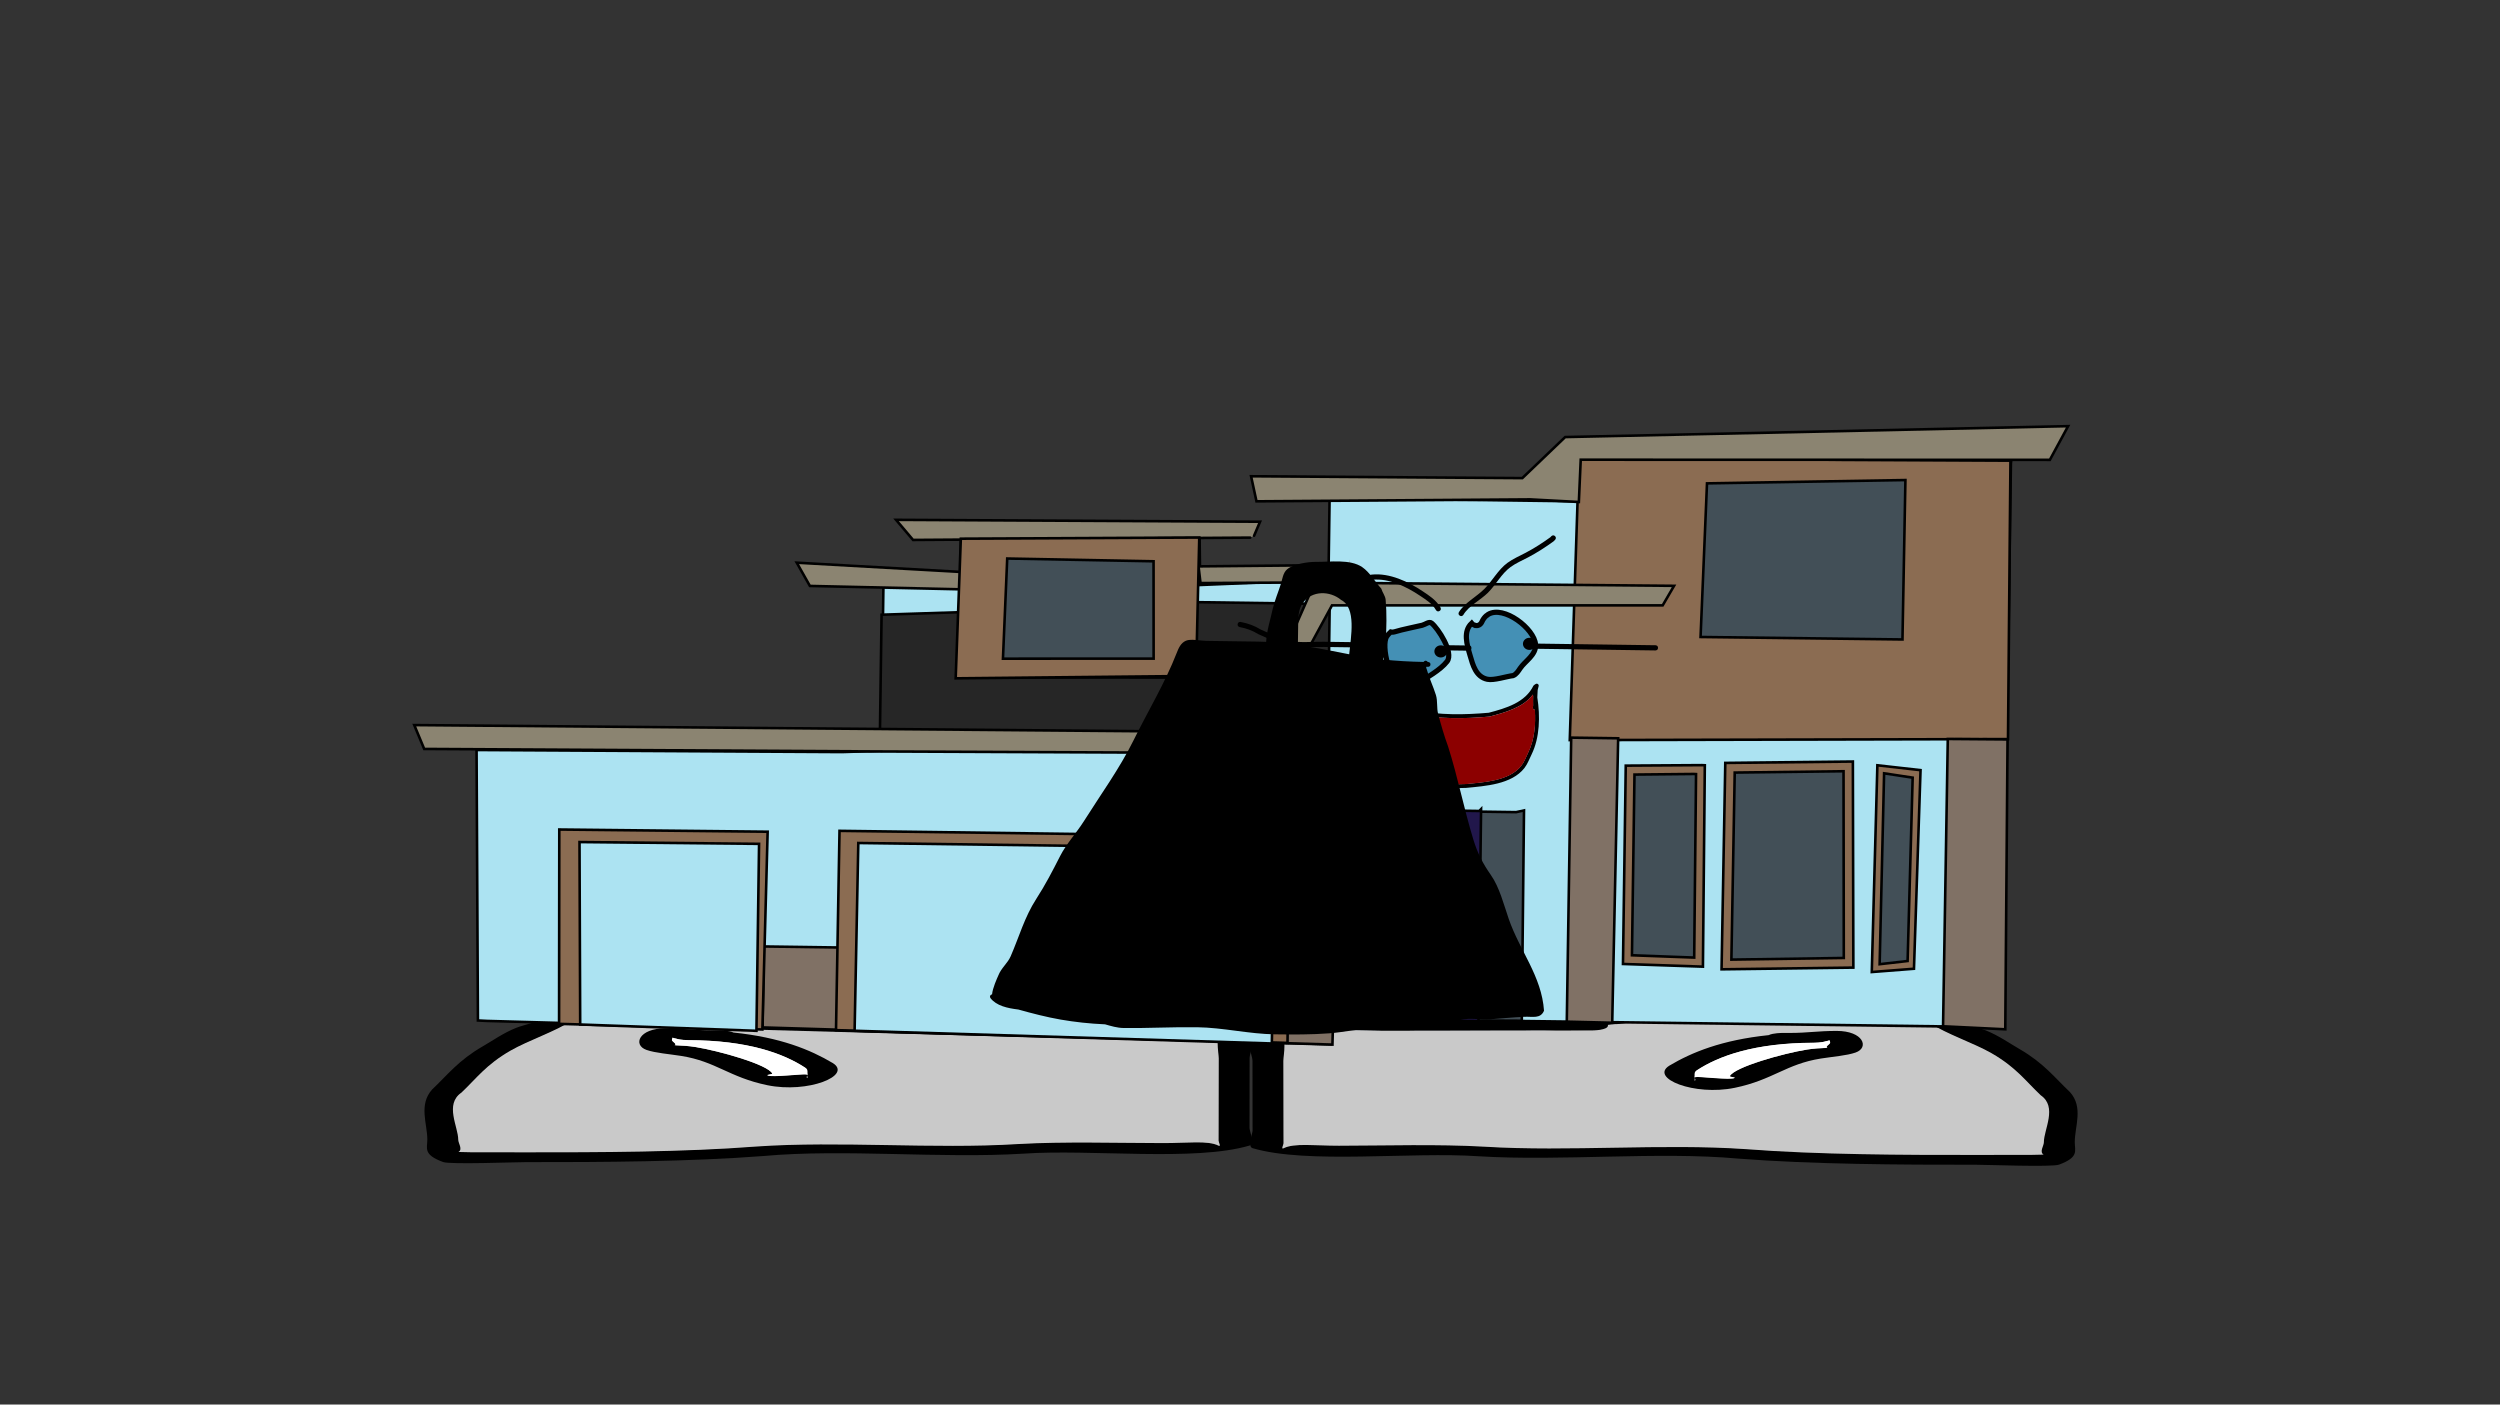 <svg version="1.1" xmlns="http://www.w3.org/2000/svg" xmlns:xlink="http://www.w3.org/1999/xlink" width="959.459" height="539.039" viewBox="0,0,959.459,539.039"><rect x="0" y="0" width="959.459" height="539.039" fill="#333333" stroke="none"/><g transform="translate(159.73,89.52)"><g data-paper-data="{&quot;isPaintingLayer&quot;:true}" stroke-linejoin="miter" stroke-miterlimit="10" stroke-dasharray="" stroke-dashoffset="0" style="mix-blend-mode: normal"><path d="M-159.73,449.52v-539.039h959.459v539.039z" fill="none" fill-rule="nonzero" stroke="#f00000" stroke-width="0" stroke-linecap="butt"/><path d="M192.032,324.822l35.966,-45.417l109.759,-9.006l-19.757,44.524z" data-paper-data="{&quot;index&quot;:null}" fill="#cedce9" fill-rule="nonzero" stroke="#000000" stroke-width="1" stroke-linecap="round"/><path d="M174.555,301.953c-3.803,-0.604 -12.854,-1.549 -8.886,-2.51c-2.169,0.307 -5.063,0.681 -6.603,0.781c-7.294,0.473 -16.746,-0.02 -24.272,-0.029c-20.648,-0.025 -40.694,-0.304 -60.682,0.884c-9.033,0.537 -11.514,-1.157 -14.291,1.205c-5.726,3.963 -16.495,7.492 -23.414,11.48c-9.378,5.405 -13.019,10.629 -18.771,16.053c-6.507,4.465 -1.221,13.058 -1.227,18.036c-0.002,1.333 1.819,3.707 0.076,4.685c1.732,0.052 3.404,0.099 4.469,0.1c7.079,0.008 14.159,0.017 21.238,0.025c28.161,0.034 60.881,-0.121 88.217,-2.242c32.456,-2.258 67.626,1.078 100.343,-0.945c17.917,-1.013 37.445,-0.375 55.686,-0.346c9.254,0.015 17.179,-1.083 21.237,0.981c1.067,0.543 0.002,-1.275 0.002,-1.912c0.002,-1.593 0.004,-3.187 0.006,-4.78c0.011,-8.923 0.021,-17.845 0.032,-26.768c0.003,-2.109 -1.743,-9.658 1.888,-10.47c-0.681,-0.014 -1.452,-0.035 -1.875,-0.046c-3.754,-0.091 -5.852,-0.028 -8.781,-0.69c-5.085,-1.15 -22.247,-0.303 -29.143,-0.311c-26.801,-0.032 -53.601,-0.064 -80.402,-0.096c0,0 -6.068,-0.007 -6.066,-1.919c0,-0.079 0.01,-0.154 0.03,-0.226c-2.901,-0.197 -5.831,-0.469 -8.811,-0.943zM269.808,301.313c16.178,0.019 36.857,-0.864 47.9,3.026c6.329,2.229 2.147,9.346 2.143,12.33c-0.011,8.923 -0.021,17.845 -0.032,26.768c-0.001,1.019 2.083,6.076 -0.008,6.692c-21.118,6.225 -60.903,1.304 -86.683,3.102c-31.992,1.978 -68.828,-1.908 -99.78,0.906c-28.174,2.185 -62.113,2.387 -91.16,2.352c-4.166,-0.005 -29.154,0.959 -31.858,-0.038c-7.753,-2.86 -6.062,-5.237 -6.058,-8.611c0.007,-6.104 -3.418,-13.383 1.851,-19.244c5.895,-5.559 10.031,-11.137 19.43,-16.553c3.791,-2.185 7.887,-5.109 12.785,-7.08c3.205,-1.29 9.332,-2.334 10.099,-4.015c5.197,-4.422 14.576,-2.96 25.678,-3.691c19.762,-1.301 40.211,-0.908 60.682,-0.884c7.55,0.009 22.302,-1.068 27.628,-0.721c9.27,0.604 14.642,3.102 23.627,3.852c6.593,0.551 13.542,0.238 21.237,1.459c0.584,0.093 1.168,0.185 1.752,0.278c20.255,0.024 40.51,0.048 60.766,0.073z" data-paper-data="{&quot;index&quot;:null}" fill="#000000" fill-rule="nonzero" stroke="none" stroke-width="1" stroke-linecap="butt"/><path d="M183.45,302.804c-0.02,0.072 -0.029,0.147 -0.029,0.226c-0.002,1.912 6.096,1.923 6.096,1.923c26.801,0.032 53.744,0.102 80.545,0.134c6.897,0.008 24.074,-0.83 29.159,0.32c2.929,0.662 5.032,0.603 8.786,0.693c0.424,0.01 1.195,0.033 1.876,0.046c-3.631,0.812 -1.867,8.379 -1.87,10.489c-0.011,8.923 -0.034,17.898 -0.045,26.821c-0.002,1.593 -0.014,3.194 -0.016,4.788c-0.001,0.637 1.06,2.457 -0.007,1.915c-4.058,-2.065 -11.991,-0.963 -21.244,-0.977c-18.241,-0.029 -37.824,-0.645 -55.741,0.367c-32.717,2.023 -68.208,-1.295 -100.665,0.963c-27.336,2.12 -60.188,2.242 -88.35,2.208c-7.079,-0.008 -14.171,-0.023 -21.251,-0.031c-1.065,-0.001 -2.74,-0.05 -4.471,-0.101c1.743,-0.979 -0.089,-3.36 -0.088,-4.692c0.006,-4.978 -5.308,-13.604 1.199,-18.069c5.752,-5.424 9.405,-10.685 18.783,-16.09c6.92,-3.988 17.734,-7.546 23.46,-11.509c2.777,-2.363 5.276,-0.676 14.31,-1.213c19.988,-1.188 40.164,-0.935 60.812,-0.91c7.526,0.009 17.063,0.497 24.357,0.024c1.54,-0.1 4.458,-0.474 6.627,-0.781c-3.968,0.961 5.119,1.907 8.921,2.511c2.98,0.473 5.945,0.748 8.846,0.945z" data-paper-data="{&quot;noHover&quot;:false,&quot;origItem&quot;:[&quot;Path&quot;,{&quot;applyMatrix&quot;:true,&quot;segments&quot;:[[[579.60736,595.76373],[0.95609,-0.20262],[0.00646,0.07548]],[[579.61718,596],[0,-0.08208],[0,2]],[[577.61718,598],[0,0],[-8.83333,0]],[[551.11718,598],[8.83333,0],[-2.27308,0]],[[541.51161,598.28885],[1.67648,-1.19621],[-0.96568,0.68904]],[[538.61718,599],[1.23739,-0.09027],[-0.13966,0.01019]],[[537.99901,599.04541],[0.22447,-0.0134],[1.19653,0.85421]],[[538.61718,610],[0,-2.20646],[0,9.33333]],[[538.61718,638],[0,-9.33333],[0,1.66667]],[[538.61718,643],[0,-1.66667],[0,0.66667]],[[538.61718,645],[-0.35177,0.56631],[1.33831,-2.15456]],[[545.61718,644],[-3.04994,0.00386],[6.01206,-0.00761]],[[563.97058,644.43107],[-5.90478,-1.08158],[10.78253,2.15651]],[[597.04254,645.54479],[-10.6965,-2.40266],[9.00888,2.25222]],[[626.11718,648],[-9.28168,0],[2.33333,0]],[[633.11718,648],[-2.33333,0],[0.35109,0]],[[634.59021,647.90091],[-0.5707,0.05184],[-0.57412,-1.02596]],[[634.61718,643],[0,1.39387],[0,-5.20707]],[[634.21982,624.13246],[2.14282,4.67827],[-1.8936,-5.6808]],[[628.03948,607.31672],[3.08887,5.66543],[-2.2791,-4.1802]],[[620.32688,595.27881],[1.8857,4.15235],[-0.91417,-2.47477]],[[615.61718,594],[2.9771,0.57275],[-6.58756,-1.26734]],[[595.61718,593],[6.8054,0],[-2.48058,0]],[[587.61718,593],[2.40395,0.50364],[-0.50743,-0.10631]],[[585.44122,592.1748],[0.71481,0.32365],[1.30749,1.01011]],[[582.51161,594.78885],[1.25365,-0.62682],[-0.98239,0.4912]]],&quot;closed&quot;:true}],&quot;index&quot;:null}" fill="#c9c9c9" fill-rule="nonzero" stroke="none" stroke-width="1" stroke-linecap="butt"/><path d="M98.374,309.712c-0.001,0.646 2.09,1.432 1.047,1.942c2.667,0.09 5.349,0.282 7.732,0.66c9.186,1.459 27.871,6.756 29.629,10.245c0.143,0.284 -2.455,0.328 -2.016,0.58c1.463,0.839 13.397,-0.602 14.769,-0.362c0.311,0.054 0.463,0.138 0.524,0.24c-0.064,-0.317 -0.122,-0.623 -0.121,-0.816c0.001,-0.677 0.087,-1.407 -0.874,-2.014c-8.165,-5.349 -21.508,-10.441 -44.622,-10.468c0,0 -2.728,-0.003 -4.525,-0.582c-0.599,-0.108 -1.065,-0.235 -1.378,-0.383c-0.081,0.365 -0.165,0.736 -0.166,0.958zM149.936,324.113c0.414,0.392 0.292,-0.258 0.155,-0.938c-0.029,0.295 -0.438,0.67 -0.155,0.938zM159.921,318.49c7.54,4.764 -9.601,11.691 -25.159,8.473c-14.679,-3.036 -19.644,-9.108 -33.041,-11.235c-4.526,-0.719 -9.95,-1.114 -13.33,-2.305c-5.357,-1.887 -2.973,-8.305 7.275,-8.293c7.379,0.009 11.013,0.767 17.883,0.775l3.034,0.004c0,0 3.483,0.004 5.17,0.838c17.973,1.87 29.501,6.581 38.168,11.743z" data-paper-data="{&quot;index&quot;:null}" fill="#000000" fill-rule="nonzero" stroke="none" stroke-width="1" stroke-linecap="butt"/><path d="M98.314,308.69c0.312,0.148 0.779,0.275 1.378,0.383c1.797,0.578 4.537,0.578 4.537,0.578c23.113,0.028 36.939,5.232 45.104,10.581c0.961,0.607 0.848,1.35 0.847,2.027c-0,0.193 0.047,0.503 0.11,0.82c-0.061,-0.102 -0.212,-0.187 -0.523,-0.241c-1.372,-0.239 -13.409,1.226 -14.872,0.387c-0.44,-0.252 1.871,-0.465 1.727,-0.748c-1.758,-3.489 -20.533,-8.76 -29.72,-10.218c-2.383,-0.378 -5.08,-0.563 -7.747,-0.652c1.043,-0.51 -1.023,-1.308 -1.022,-1.954c0,-0.222 0.099,-0.598 0.18,-0.963z" data-paper-data="{&quot;noHover&quot;:false,&quot;origItem&quot;:[&quot;Path&quot;,{&quot;applyMatrix&quot;:true,&quot;segments&quot;:[[[607.563,601.99816],[0.02649,0.38155],[-0.10299,0.15484]],[[607.10872,602.39727],[0.1976,-0.11227],[-0.59254,0.60273]],[[605.61718,603],[0,0],[-7.618,0]],[[590.90604,613.89443],[2.69308,-5.58508],[-0.31682,0.63364]],[[590.61718,616],[0,-0.70843],[0,0.20156]],[[590.57685,616.85325],[0.02106,-0.33136],[0.02013,-0.10671]],[[590.74964,616.60263],[-0.10238,0.05628],[0.45234,-0.24865]],[[595.61718,617],[-0.48256,0.87548],[0.14503,-0.26312]],[[594.95308,616.3906],[-0.04725,0.29671],[0.58086,-3.64773]],[[604.72276,605.71115],[-3.02833,1.51416],[0.78545,-0.39273]],[[607.27135,605.03032],[-0.87898,0.0905],[-0.34365,-0.53523]],[[607.61718,603],[0,0.6759],[0,-0.23192]]],&quot;closed&quot;:true}],&quot;index&quot;:null}" fill="#ffffff" fill-rule="nonzero" stroke="none" stroke-width="1" stroke-linecap="butt"/><path d="M336.06,314.484l-26.567,-40.827l109.799,-8.513l42.713,39.139z" data-paper-data="{&quot;index&quot;:null}" fill="#cedce9" fill-rule="nonzero" stroke="#000000" stroke-width="1" stroke-linecap="round"/><path d="M466.251,302.953c-2.98,0.473 -5.91,0.745 -8.811,0.943c0.02,0.072 0.03,0.147 0.03,0.226c0.002,1.912 -6.066,1.919 -6.066,1.919c-26.801,0.032 -53.602,0.064 -80.402,0.096c-6.897,0.008 -24.058,-0.839 -29.143,0.311c-2.929,0.662 -5.027,0.6 -8.781,0.69c-0.424,0.01 -1.194,0.032 -1.875,0.046c3.631,0.812 1.885,8.361 1.888,10.47c0.011,8.923 0.021,17.845 0.032,26.768c0.002,1.593 0.004,3.187 0.006,4.78c0.001,0.637 -1.064,2.455 0.002,1.912c4.058,-2.065 11.984,-0.967 21.237,-0.981c18.241,-0.029 37.769,-0.667 55.686,0.346c32.717,2.023 67.887,-1.313 100.343,0.945c27.336,2.12 60.056,2.275 88.217,2.242c7.08,-0.008 14.159,-0.017 21.238,-0.025c1.065,-0.001 2.738,-0.048 4.469,-0.1c-1.743,-0.979 0.078,-3.353 0.076,-4.685c-0.006,-4.978 5.28,-13.571 -1.227,-18.036c-5.752,-5.424 -9.392,-10.648 -18.771,-16.053c-6.92,-3.988 -17.688,-7.517 -23.414,-11.48c-2.777,-2.363 -5.258,-0.669 -14.291,-1.205c-19.988,-1.188 -40.034,-0.908 -60.682,-0.884c-7.526,0.009 -16.978,0.502 -24.272,0.029c-1.54,-0.1 -4.434,-0.474 -6.603,-0.781c3.968,0.961 -5.083,1.906 -8.886,2.51zM370.997,302.313c20.255,-0.024 40.51,-0.048 60.766,-0.073c0.584,-0.093 1.168,-0.185 1.752,-0.278c7.695,-1.222 14.644,-0.909 21.237,-1.459c8.985,-0.75 14.357,-3.248 23.627,-3.852c5.325,-0.347 20.078,0.73 27.628,0.721c20.471,-0.024 40.92,-0.418 60.682,0.884c11.102,0.731 20.482,-0.731 25.678,3.691c0.767,1.681 6.894,2.725 10.099,4.015c4.898,1.972 8.994,4.895 12.785,7.08c9.398,5.417 13.535,10.994 19.43,16.553c5.269,5.861 1.844,13.141 1.851,19.244c0.004,3.374 1.695,5.751 -6.058,8.611c-2.703,0.997 -27.691,0.033 -31.858,0.038c-29.047,0.035 -62.986,-0.167 -91.16,-2.352c-30.952,-2.813 -67.788,1.072 -99.78,-0.906c-25.781,-1.799 -65.565,3.123 -86.683,-3.102c-2.091,-0.616 -0.007,-5.673 -0.008,-6.692c-0.011,-8.923 -0.021,-17.845 -0.032,-26.768c-0.004,-2.983 -4.186,-10.101 2.143,-12.33c11.044,-3.89 31.722,-3.007 47.9,-3.026z" data-paper-data="{&quot;index&quot;:null}" fill="#000000" fill-rule="nonzero" stroke="none" stroke-width="1" stroke-linecap="butt"/><path d="M457.355,303.804c2.901,-0.197 5.866,-0.472 8.846,-0.945c3.803,-0.604 12.89,-1.55 8.921,-2.511c2.169,0.307 5.087,0.681 6.627,0.781c7.294,0.473 16.831,-0.015 24.357,-0.024c20.648,-0.025 40.824,-0.278 60.812,0.91c9.033,0.537 11.533,-1.15 14.31,1.213c5.726,3.963 16.54,7.521 23.46,11.509c9.378,5.405 13.031,10.666 18.783,16.09c6.507,4.465 1.193,13.091 1.199,18.069c0.002,1.333 -1.831,3.713 -0.088,4.692c-1.731,0.052 -3.406,0.1 -4.471,0.101c-7.079,0.008 -14.171,0.023 -21.251,0.031c-28.161,0.034 -61.014,-0.088 -88.35,-2.208c-32.456,-2.258 -67.948,1.059 -100.665,-0.963c-17.917,-1.013 -37.5,-0.396 -55.741,-0.367c-9.254,0.015 -17.186,-1.087 -21.244,0.977c-1.067,0.543 -0.006,-1.277 -0.007,-1.915c-0.002,-1.593 -0.014,-3.194 -0.016,-4.788c-0.011,-8.923 -0.034,-17.898 -0.045,-26.821c-0.003,-2.109 1.762,-9.676 -1.87,-10.489c0.681,-0.014 1.452,-0.036 1.876,-0.046c3.754,-0.091 5.857,-0.031 8.786,-0.693c5.085,-1.15 22.262,-0.312 29.159,-0.32c26.801,-0.032 53.744,-0.102 80.545,-0.134c0,0 6.098,-0.011 6.096,-1.923c-0,-0.078 -0.01,-0.154 -0.029,-0.226z" data-paper-data="{&quot;noHover&quot;:false,&quot;origItem&quot;:[&quot;Path&quot;,{&quot;applyMatrix&quot;:true,&quot;segments&quot;:[[[579.60736,595.76373],[0.95609,-0.20262],[0.00646,0.07548]],[[579.61718,596],[0,-0.08208],[0,2]],[[577.61718,598],[0,0],[-8.83333,0]],[[551.11718,598],[8.83333,0],[-2.27308,0]],[[541.51161,598.28885],[1.67648,-1.19621],[-0.96568,0.68904]],[[538.61718,599],[1.23739,-0.09027],[-0.13966,0.01019]],[[537.99901,599.04541],[0.22447,-0.0134],[1.19653,0.85421]],[[538.61718,610],[0,-2.20646],[0,9.33333]],[[538.61718,638],[0,-9.33333],[0,1.66667]],[[538.61718,643],[0,-1.66667],[0,0.66667]],[[538.61718,645],[-0.35177,0.56631],[1.33831,-2.15456]],[[545.61718,644],[-3.04994,0.00386],[6.01206,-0.00761]],[[563.97058,644.43107],[-5.90478,-1.08158],[10.78253,2.15651]],[[597.04254,645.54479],[-10.6965,-2.40266],[9.00888,2.25222]],[[626.11718,648],[-9.28168,0],[2.33333,0]],[[633.11718,648],[-2.33333,0],[0.35109,0]],[[634.59021,647.90091],[-0.5707,0.05184],[-0.57412,-1.02596]],[[634.61718,643],[0,1.39387],[0,-5.20707]],[[634.21982,624.13246],[2.14282,4.67827],[-1.8936,-5.6808]],[[628.03948,607.31672],[3.08887,5.66543],[-2.2791,-4.1802]],[[620.32688,595.27881],[1.8857,4.15235],[-0.91417,-2.47477]],[[615.61718,594],[2.9771,0.57275],[-6.58756,-1.26734]],[[595.61718,593],[6.8054,0],[-2.48058,0]],[[587.61718,593],[2.40395,0.50364],[-0.50743,-0.10631]],[[585.44122,592.1748],[0.71481,0.32365],[1.30749,1.01011]],[[582.51161,594.78885],[1.25365,-0.62682],[-0.98239,0.4912]]],&quot;closed&quot;:true}],&quot;index&quot;:null}" fill="#c9c9c9" fill-rule="nonzero" stroke="none" stroke-width="1" stroke-linecap="butt"/><path d="M542.431,310.712c-0,-0.222 -0.085,-0.593 -0.166,-0.958c-0.312,0.148 -0.778,0.275 -1.378,0.383c-1.797,0.578 -4.525,0.582 -4.525,0.582c-23.113,0.028 -36.457,5.119 -44.622,10.468c-0.961,0.607 -0.875,1.337 -0.874,2.014c0,0.193 -0.058,0.499 -0.121,0.816c0.061,-0.102 0.213,-0.186 0.524,-0.24c1.372,-0.239 13.306,1.201 14.769,0.362c0.44,-0.252 -2.159,-0.296 -2.016,-0.58c1.758,-3.489 20.443,-8.786 29.629,-10.245c2.383,-0.378 5.065,-0.57 7.732,-0.66c-1.043,-0.51 1.048,-1.296 1.047,-1.942zM490.714,324.176c-0.137,0.68 -0.258,1.33 0.155,0.938c0.283,-0.268 -0.126,-0.643 -0.155,-0.938zM480.884,319.49c8.666,-5.162 20.195,-9.873 38.168,-11.743c1.688,-0.833 5.17,-0.838 5.17,-0.838l3.034,-0.004c6.87,-0.008 10.504,-0.767 17.883,-0.775c10.248,-0.012 12.631,6.406 7.275,8.293c-3.38,1.191 -8.804,1.586 -13.33,2.305c-13.397,2.127 -18.362,8.199 -33.041,11.235c-15.558,3.218 -32.699,-3.709 -25.159,-8.473z" data-paper-data="{&quot;index&quot;:null}" fill="#000000" fill-rule="nonzero" stroke="none" stroke-width="1" stroke-linecap="butt"/><path d="M542.491,309.69c0.081,0.365 0.179,0.741 0.18,0.963c0.001,0.646 -2.065,1.444 -1.022,1.954c-2.667,0.09 -5.365,0.274 -7.747,0.652c-9.186,1.459 -27.962,6.729 -29.72,10.218c-0.143,0.284 2.167,0.496 1.727,0.748c-1.463,0.839 -13.5,-0.627 -14.872,-0.387c-0.311,0.054 -0.462,0.139 -0.523,0.241c0.064,-0.317 0.11,-0.628 0.11,-0.82c-0.001,-0.677 -0.113,-1.42 0.847,-2.027c8.164,-5.349 21.99,-10.554 45.104,-10.581c0,0 2.74,0.001 4.537,-0.578c0.599,-0.108 1.066,-0.235 1.378,-0.383z" data-paper-data="{&quot;noHover&quot;:false,&quot;origItem&quot;:[&quot;Path&quot;,{&quot;applyMatrix&quot;:true,&quot;segments&quot;:[[[607.563,601.99816],[0.02649,0.38155],[-0.10299,0.15484]],[[607.10872,602.39727],[0.1976,-0.11227],[-0.59254,0.60273]],[[605.61718,603],[0,0],[-7.618,0]],[[590.90604,613.89443],[2.69308,-5.58508],[-0.31682,0.63364]],[[590.61718,616],[0,-0.70843],[0,0.20156]],[[590.57685,616.85325],[0.02106,-0.33136],[0.02013,-0.10671]],[[590.74964,616.60263],[-0.10238,0.05628],[0.45234,-0.24865]],[[595.61718,617],[-0.48256,0.87548],[0.14503,-0.26312]],[[594.95308,616.3906],[-0.04725,0.29671],[0.58086,-3.64773]],[[604.72276,605.71115],[-3.02833,1.51416],[0.78545,-0.39273]],[[607.27135,605.03032],[-0.87898,0.0905],[-0.34365,-0.53523]],[[607.61718,603],[0,0.6759],[0,-0.23192]]],&quot;closed&quot;:true}],&quot;index&quot;:null}" fill="#ffffff" fill-rule="nonzero" stroke="none" stroke-width="1" stroke-linecap="butt"/><g fill-rule="nonzero" stroke="#000000" stroke-width="1" stroke-linecap="round"><path d="M612.028,88.285l-2.947,210.875l-0.077,5.533l-257.603,-3.293l-0.384,9.846l-323.892,-8.954l-3.441,-0.171l-0.517,-103.805l140.251,0.792l15.01,-0.467l0.879,-62.894l29.514,0.167l0.258,-18.444l91.574,-0.934l0.234,18.451l49.221,-2.018l0.438,-31.355l95.356,1.271l0.227,-16.233l164.612,0.087l1.479,-0.225z" data-paper-data="{&quot;index&quot;:null}" fill="#ace3f2"/><path d="M494.552,204.177l-0.727,77.293l-30.683,-1.032l1.064,-76.12l29.289,-0.194z" data-paper-data="{&quot;index&quot;:null}" fill="#8b6c52"/><path d="M502.405,203.272l48.968,-0.528l0.183,79.087l-50.581,0.657z" data-paper-data="{&quot;index&quot;:null}" fill="#8b6c52"/><path d="M560.773,204.185l16.565,1.868l-2.517,76.216l-16.194,1.261z" data-paper-data="{&quot;index&quot;:null}" fill="#8b6c52"/><path d="M611.847,87.274l-0.943,106.852l-168.185,0.399l3.527,-108.099z" data-paper-data="{&quot;index&quot;:null}" fill="#8b6c52"/><path d="M446.206,103.134l-18.679,-0.999l-105.038,0.746l-2.079,-9.622l104.095,0.717l16.454,-15.758l193.019,-4.189l-7.006,12.938l-180.046,-0.057z" data-paper-data="{&quot;index&quot;:null}" fill="#8b8471"/><path d="M320.08,116.805l-129.391,0.897l-6.533,-7.716l139.699,0.723l-2.289,5.379" data-paper-data="{&quot;index&quot;:null}" fill="#8b8471"/><path d="M351.181,133.966l-50.176,0.283l-0.756,-6.406l52.152,-0.501z" data-paper-data="{&quot;index&quot;:null}" fill="#8b8471"/><path d="M209.118,136.654l-58.03,-1.303l-5.041,-8.925l63.655,3.595z" data-paper-data="{&quot;index&quot;:null}" fill="#8b8471"/><path d="M178.605,146.397l31.006,-0.999l-1.472,25.072l90.714,0.046l0.404,-28.938l51.335,0.717l-0.7,50.119l-171.92,-0.732z" data-paper-data="{&quot;index&quot;:null}" fill="#262626"/><path d="M178.056,198.879l-174.992,-0.97l-3.808,-9.154l356.424,3.014l-0.848,7.859z" data-paper-data="{&quot;index&quot;:null}" fill="#8b8471"/><path d="M300.525,116.778l-1.234,53.111l-92.25,0.924l1.979,-53.593z" data-paper-data="{&quot;index&quot;:null}" fill="#8b6c52"/><path d="M283.016,163.252l-57.828,0.016l1.636,-38.437l56.164,1.06z" data-paper-data="{&quot;index&quot;:null}" fill="#424f57"/><path d="M425.156,221.511l-0.853,80.72l-62.905,-0.33l1.675,-80.56l59.052,0.825z" data-paper-data="{&quot;index&quot;:null}" fill="#424f57"/><path d="M408.68,221.006l-0.999,81.336l-33.785,-0.335l1.953,-80.739l32.135,0.449z" data-paper-data="{&quot;index&quot;:null}" fill="#21174b"/><path d="M361.998,277.734l-0.607,23.754l-9.474,-0.27l-0.279,10.161l-218.684,-6.593l0.434,-31.071l228.839,3.198" data-paper-data="{&quot;index&quot;:null}" fill="#807165"/><path d="M587.797,194.08l22.936,0.183l-0.868,111.247l-23.884,-1.158l1.803,-109.345z" data-paper-data="{&quot;index&quot;:null}" fill="#807165"/><path d="M459.014,302.99l-17.439,-0.415l1.695,-109.004l18.025,0.252z" data-paper-data="{&quot;index&quot;:null}" fill="#807165"/><path d="M161.115,305.832l1.344,-76.489l173.038,2.281l-1.106,79.102z" data-paper-data="{&quot;index&quot;:null}" fill="#8b6c52"/><path d="M168.254,306.069l1.419,-72.058l160.163,2.101l-1.458,74.839z" data-paper-data="{&quot;index&quot;:null}" fill="#ace3f2"/><path d="M54.834,303.42l0.081,-74.584l79.964,0.843l-2.022,75.896z" data-paper-data="{&quot;index&quot;:null}" fill="#8b6c52"/><path d="M62.935,303.67l-0.258,-70.021l68.909,0.688l-1.003,71.755z" data-paper-data="{&quot;index&quot;:null}" fill="#ace3f2"/><path d="M344.857,134.07l137.889,1.24l-4.363,7.494l-126.918,0.012l-11.56,21.266l-4.259,0.078l-2.277,-4.153z" data-paper-data="{&quot;index&quot;:null}" fill="#8b8471"/><path d="M571.536,94.715l-1.13,61.177l-77.491,-0.946l2.472,-58.96z" data-paper-data="{&quot;index&quot;:null}" fill="#424f57"/><path d="M506.027,206.982l41.764,-0.515l0.097,71.667l-43.139,0.633z" data-paper-data="{&quot;index&quot;:null}" fill="#424f57"/><path d="M563.356,207.268l10.965,1.664l-1.945,70.368l-10.731,1.224z" data-paper-data="{&quot;index&quot;:null}" fill="#424f57"/><path d="M491.184,207.565l-0.709,70.42l-23.888,-0.883l0.969,-69.352l22.805,-0.231z" data-paper-data="{&quot;index&quot;:null}" fill="#424f57"/></g><path d="M358.141,129.521c-0.19,-0.042 -0.293,-0.148 -0.31,-0.318c0.327,-1.293 0.451,-2.652 0.371,-4.076c0.392,1.423 0.372,2.888 -0.061,4.394z" data-paper-data="{&quot;index&quot;:null}" fill="#9e9e9e" fill-rule="evenodd" stroke="none" stroke-width="1" stroke-linecap="butt"/><path d="M406.047,150.382c2.024,0.802 2.89,-1.122 2.89,-1.122c0.452,-1.06 1.067,-1.884 1.765,-2.479c0.171,-0.086 0.468,-0.257 0.726,-0.52c5.956,-3.563 17.751,5.497 18.162,11.611c0.266,3.959 -3.989,6.249 -5.914,9.108c-0.709,1.052 -1.475,2.297 -2.692,2.786c-2.628,0.317 -7.388,1.927 -9.89,1.407c-4.454,-0.926 -5.594,-5.617 -6.575,-8.947c-1.348,-4.572 -2.76,-9.411 0.535,-12.544c0.207,0.268 0.522,0.515 0.993,0.702z" data-paper-data="{&quot;noHover&quot;:false,&quot;origItem&quot;:[&quot;Path&quot;,{&quot;applyMatrix&quot;:true,&quot;segments&quot;:[[[303.75951,159.12161],[0.07472,0.14181],[-1.70229,1.28574]],[[302.66612,165.04188],[-0.29217,-2.27454],[0.21284,1.65697]],[[304.98984,169.71538],[-1.94531,-0.73116],[1.09249,0.41062]],[[309.51343,169.67697],[-1.20703,-0.01856],[0.58234,-0.15551]],[[310.90585,168.52331],[-0.39227,0.45765],[1.06552,-1.24311]],[[314.17667,164.58584],[-0.15326,1.91125],[0.23667,-2.95156]],[[306.84804,157.91071],[2.93246,-1.3193],[-0.13459,0.10897]],[[306.48773,158.11144],[0.08301,-0.02987],[-0.35593,0.2395]],[[305.5311,159.17855],[0.27722,-0.47785],[0,0]],[[304.15911,159.52155],[0.85749,0.5145],[-0.19963,-0.11978]]],&quot;closed&quot;:true}],&quot;index&quot;:null}" fill="#4490b5" fill-rule="nonzero" stroke="#000000" stroke-width="2" stroke-linecap="butt"/><path d="M375.396,152.99c3.488,-1.054 7.196,-1.685 10.706,-2.551c1.174,-0.29 2.629,-1.57 3.558,-0.832c2.504,1.988 8.617,11.323 5.979,14.726c-2.649,3.417 -7.916,6.171 -11.625,8.693c-1.638,0.167 -3.277,0.927 -4.915,0.76c-5.478,-0.555 -8.883,-15.524 -6.652,-19.01c0.415,-0.648 0.981,-1.213 1.556,-1.748c0.718,0.168 1.393,-0.039 1.393,-0.039z" data-paper-data="{&quot;noHover&quot;:false,&quot;origItem&quot;:[&quot;Path&quot;,{&quot;applyMatrix&quot;:true,&quot;segments&quot;:[[[287.24196,159.08011],[0.29648,0.12027],[-0.2814,0.20784]],[[286.46732,159.77235],[0.22005,-0.26889],[-1.1837,1.44643]],[[288.05629,168.74018],[-2.30956,-0.58883],[0.69062,0.17608]],[[290.19385,168.69081],[-0.71228,-0.02474],[1.75342,-0.91761]],[[295.68772,165.48695],[-1.35818,1.38911],[1.35284,-1.38365]],[[294.11298,158.49213],[0.94175,1.05695],[-0.34943,-0.39217]],[[292.54579,158.65657],[0.52189,-0.05948],[-1.55968,0.17776]],[[287.83801,159.15045],[1.56269,-0.26425],[0,0]]],&quot;closed&quot;:true}],&quot;index&quot;:null}" fill="#4490b5" fill-rule="nonzero" stroke="#000000" stroke-width="2" stroke-linecap="butt"/><path d="M390.781,160.808c-0.195,-1.275 0.743,-2.456 2.095,-2.639c1.352,-0.183 2.606,0.702 2.801,1.977c0.195,1.275 -0.743,2.456 -2.095,2.639c-1.352,0.183 -2.606,-0.702 -2.801,-1.977z" data-paper-data="{&quot;index&quot;:null}" fill="#000000" fill-rule="nonzero" stroke="none" stroke-width="0.5" stroke-linecap="butt"/><path d="M424.775,157.91c-0.195,-1.275 0.743,-2.456 2.095,-2.639c1.352,-0.183 2.606,0.702 2.801,1.977c0.195,1.275 -0.743,2.456 -2.095,2.639c-1.352,0.183 -2.606,-0.702 -2.801,-1.977z" data-paper-data="{&quot;index&quot;:null}" fill="#000000" fill-rule="nonzero" stroke="none" stroke-width="0.5" stroke-linecap="butt"/><path d="M476.587,159.125c-0.014,1 -1.014,0.986 -1.014,0.986c-4.793,-0.067 -10.014,-0.14 -15.045,-0.21c-1.89,-0.026 -3.783,-0.053 -5.678,-0.079c-8.236,-0.115 -16.509,-0.231 -24.722,-0.345c0,0 -1,-0.014 -0.986,-1.014c0.014,-1 1.014,-0.986 1.014,-0.986c8.241,0.115 16.481,0.23 24.722,0.345c1.862,0.026 3.725,0.052 5.587,0.078c4.741,0.066 9.573,0.134 14.315,0.2l0.822,0.011c0,0 1,0.014 0.986,1.014z" fill="#000000" fill-rule="nonzero" stroke="none" stroke-width="0.5" stroke-linecap="butt"/><path d="M395.17,159.09c0.014,-1 0.822,-0.989 0.822,-0.989c2.51,0.035 5.684,0.079 8.193,0.115c0,0 0.808,0.011 0.794,1.011c-0.014,1 -0.822,0.989 -0.822,0.989c-2.51,-0.035 -5.019,-0.07 -7.529,-0.105l-0.664,-0.009c0,0 -0.808,-0.011 -0.794,-1.011z" fill="#000000" fill-rule="nonzero" stroke="none" stroke-width="0.5" stroke-linecap="butt"/><path d="M315.267,149.974c0.19,-0.982 1.171,-0.792 1.171,-0.792l0.076,0.015c2.804,0.55 5.146,1.386 7.595,2.88c3.555,1.434 7.135,3.671 10.919,4.376c4.246,0.791 9.033,0.258 13.342,0.319c7.699,0.108 15.398,0.215 23.097,0.323c0,0 1,0.014 0.986,1.014c-0.014,1 -1.014,0.986 -1.014,0.986c-7.699,-0.108 -15.398,-0.215 -23.097,-0.323c-4.427,-0.062 -9.313,0.458 -13.676,-0.351c-3.977,-0.737 -7.727,-3.039 -11.455,-4.556c-2.305,-1.393 -4.431,-2.202 -7.076,-2.703l-0.076,-0.015c0,0 -0.982,-0.19 -0.792,-1.171z" fill="#000000" fill-rule="nonzero" stroke="none" stroke-width="0.5" stroke-linecap="butt"/><path d="M364.961,133.401c-0.213,0.219 -0.6,0.457 -1.154,0.17c-0.888,-0.46 -0.428,-1.348 -0.428,-1.348l0.678,-0.644c0.891,-0.263 1.807,-0.449 2.727,-0.582c6.773,-0.693 14.02,2.726 19.517,6.419c2.66,1.787 5.135,3.353 6.794,6.186c0,0 0.502,0.865 -0.362,1.367c-0.865,0.502 -1.367,-0.362 -1.367,-0.362c-1.473,-2.558 -3.793,-3.924 -6.181,-5.531c-5.059,-3.404 -11.898,-6.75 -18.156,-6.094c-0.696,0.099 -1.389,0.234 -2.068,0.419z" fill="#000000" fill-rule="nonzero" stroke="none" stroke-width="0.5" stroke-linecap="butt"/><path d="M437.064,116.248c0.715,0.699 0.015,1.414 0.015,1.414l-0.618,0.611c-3.128,2.262 -6.38,4.355 -9.799,6.149c-2.18,1.143 -4.665,2.22 -6.655,3.67c-3.55,2.586 -5.631,6.828 -8.716,9.893c-2.786,2.768 -7.415,5.045 -9.391,8.438c0,0 -0.516,0.857 -1.373,0.341c-0.857,-0.516 -0.341,-1.373 -0.341,-1.373c2.213,-3.587 6.718,-5.867 9.697,-8.827c3.171,-3.151 5.291,-7.42 8.944,-10.088c2.068,-1.51 4.639,-2.636 6.905,-3.825c3.335,-1.748 6.506,-3.793 9.556,-5.999l0.361,-0.389c0,0 0.699,-0.715 1.414,-0.015z" fill="#000000" fill-rule="nonzero" stroke="none" stroke-width="0.5" stroke-linecap="butt"/><path d="M430.264,178.136c1.133,7.209 0.976,15.384 -2.181,21.849c-0.84,1.71 -1.593,3.759 -2.775,5.267c-4.943,6.306 -15.026,6.882 -22.311,7.609c-10.124,0.557 -21.85,-1.093 -29.943,-7.708c-1.776,-2.015 -3.973,-4.163 -5.216,-6.567c-3.154,-6.097 -2.842,-13.7 -2.747,-20.333c0.45,-4.679 0.584,-9.379 1.049,-14.059l0.029,-0.747c0.014,-0.407 0.351,-0.729 0.76,-0.723c0.369,0.005 0.671,0.275 0.729,0.627l0.271,1.461l-0.007,0.001c3.767,7.565 6.982,15.028 15.694,18.209c9.025,2.002 18.824,1.794 28.011,0.995c6.561,-1.731 14.028,-3.873 17.193,-10.466l0.21,-0.069l-0.047,-0.073l0.651,-0.421c0.122,-0.081 0.269,-0.128 0.426,-0.126c0.414,0.006 0.745,0.346 0.739,0.76c-0.001,0.064 -0.01,0.125 -0.025,0.184l-0.343,1.395l-0.019,-0.005c-0.044,0.979 -0.099,1.958 -0.149,2.936zM429.299,182.852c-0.043,-0.001 -0.089,-0.005 -0.137,-0.012c-0.741,-0.116 -0.624,-0.857 -0.624,-0.857l0.113,-0.708c0.012,-0.96 -0.064,-2.345 0.007,-3.67c-0.032,-0.184 -0.064,-0.368 -0.098,-0.55c-3.661,5.001 -11.08,6.987 -16.675,8.443c-9.403,0.85 -19.454,1.036 -28.688,-1.033c-6.734,-2.438 -11.421,-7.798 -14.449,-14.167c-0.367,-0.772 -0.946,-1.674 -1.397,-2.601c-0.258,3.548 -0.417,7.101 -0.761,10.641c-0.086,6.35 -0.44,13.706 2.577,19.552c1.165,2.258 3.268,4.287 4.929,6.185c7.769,6.306 19.104,7.823 28.786,7.292c6.804,-0.683 16.594,-1.123 21.238,-7.028c1.119,-1.423 1.825,-3.398 2.618,-5.014c2.397,-4.853 2.963,-10.794 2.562,-16.473z" fill="#000000" fill-rule="nonzero" stroke="none" stroke-width="0.5" stroke-linecap="butt"/><path d="M426.784,199.34c-0.793,1.616 -1.503,3.6 -2.622,5.023c-4.643,5.905 -14.466,6.37 -21.27,7.053c-9.682,0.531 -21.071,-1.009 -28.84,-7.315c-1.662,-1.899 -3.769,-3.939 -4.935,-6.198c-3.016,-5.845 -2.661,-13.233 -2.575,-19.582c0.344,-3.541 0.509,-7.106 0.767,-10.653c0.451,0.927 1.112,1.887 1.479,2.658c3.028,6.368 7.627,11.684 14.361,14.122c9.234,2.069 19.38,1.885 28.783,1.035c5.596,-1.455 12.921,-3.408 16.581,-8.409c0.033,0.182 0.159,0.328 0.19,0.512c-0.071,1.324 0.006,2.715 -0.006,3.675l-0.113,0.709c0,0 -0.116,0.742 0.625,0.859c0.048,0.008 0.094,0.012 0.137,0.012c0.402,5.679 -0.167,11.646 -2.563,16.499z" data-paper-data="{&quot;noHover&quot;:false,&quot;origItem&quot;:[&quot;Path&quot;,{&quot;applyMatrix&quot;:true,&quot;segments&quot;:[[[866.77965,342.0729],[0.96196,11.34473],[-0.08639,-0.00027]],[[866.50479,342.05217],[0.09695,0.01385],[-1.48492,-0.21213]],[865.23199,340.35511],[[865.43848,338.93641],[0,0],[-0.0027,-1.91982]],[[865.35076,331.59782],[-0.10562,2.65054],[-0.06859,-0.36741]],[[865.14024,330.50061],[0.07174,0.36403],[-7.18115,10.10254]],[[832.02863,347.85053],[11.14937,-3.06671],[-18.78138,1.96229]],[[774.62888,346.58638],[18.52495,3.87894],[-13.53476,-4.68793]],[[745.33723,318.65943],[6.23348,12.65092],[-0.75524,-1.53277]],[[742.47024,313.49626],[0.92766,1.84169],[-0.41691,7.10153]],[[741.2465,334.79779],[0.58846,-7.09023],[0.0055,12.70043]],[[746.94562,373.82501],[-6.19518,-11.60474],[2.39357,4.48361]],[[756.97652,386.05695],[-3.37618,-3.75049],[15.71361,12.39386]],[[814.74709,399.83575],[-19.34806,1.33187],[13.58744,-1.55603]],[[857.02154,385.1868],[-9.12026,11.93897],[2.19773,-2.87697]],[[862.11698,375.08642],[-1.54129,3.25383],[4.65707,-9.77131]]],&quot;closed&quot;:true}]}" fill="#8c0000" fill-rule="nonzero" stroke="none" stroke-width="0.5" stroke-linecap="butt"/><path d="M354.963,140.716c-4.336,-3.569 -11.188,-3.662 -14.688,1.172c-1.739,2.402 -1.751,5.578 -1.789,8.432c-0.036,2.572 -0.072,5.145 -0.108,7.717c6.623,0.941 13.229,2.259 19.694,3.544c0.674,-6.86 2.795,-17.785 -3.11,-20.865zM328.735,144.103c0.778,-3.26 2.075,-6.263 3.086,-9.436c0.606,-1.9 0.809,-4.337 2.451,-5.722c2.413,-2.035 8.004,-2.857 11.011,-2.829c5.411,0.076 13.17,-1.156 17.795,2.025c2.936,2.019 4.893,5.629 7.31,8.238c0.421,1.494 1.544,2.776 1.675,4.3c0.458,5.339 0.331,10.715 0.012,16.072c-0.148,2.483 -0.07,4.649 -1.015,6.843c5.148,0.548 10.288,0.818 15.567,0.926l0.03,-0.045c0,0 0.522,-0.76 1.283,-0.238c0.142,0.097 0.239,0.203 0.303,0.311c0.034,0 0.069,0.001 0.103,0.001c0,0 0.922,0.013 0.91,0.935c-0.013,0.922 -0.935,0.91 -0.935,0.91c-0.226,-0.003 -0.452,-0.007 -0.677,-0.01c-0.063,0.274 -0.005,0.599 0.142,0.822c0.952,3.484 2.509,6.619 3.569,10.02c0.711,2.28 0.243,4.968 0.842,7.235c1.081,4.093 2.341,8.497 3.826,12.505c3.732,11.745 6.095,23.909 9.683,35.684c1.592,5.224 3.622,9.196 6.687,13.569c3.383,4.825 4.997,11.401 6.896,16.905c4.208,12.194 12.649,21.992 13.549,35.257c-1.38,3.208 -4.385,2.175 -7.595,2.325c-4.398,0.206 -8.757,0.637 -13.14,0.967c-3.779,0.285 -7.73,-0.729 -11.411,0.284c-6.264,0.805 -12.727,-0.293 -18.957,0.664c-4.963,0.763 -10.213,2.847 -15.193,2.801c-5.51,-0.055 -10.675,1.226 -16.119,1.632c-6.906,0.514 -13.898,0.486 -20.82,0.389c-10.156,-0.142 -19.825,-2.584 -29.951,-2.725c-9.406,-0.131 -18.776,0.418 -28.148,0.299c-2.476,-0.035 -4.802,-0.748 -7.141,-1.413c-5.868,-0.249 -11.688,-0.887 -17.007,-1.815c-5.524,-0.964 -10.885,-2.365 -16.271,-3.865c-4.103,-0.495 -8.429,-1.418 -10.679,-4.371c0,0 -0.543,-0.746 0.203,-1.289c0.141,-0.103 0.275,-0.16 0.4,-0.184c0.203,-2.353 1.874,-6.04 2.399,-7.224c1.109,-2.865 3.572,-4.697 4.726,-7.34c3.27,-7.486 5.314,-15.034 9.829,-22.031c3.553,-5.496 6.241,-10.716 9.192,-16.515c2.361,-4.641 6.331,-8.937 9.137,-13.39c6.415,-10.175 13.662,-20.144 18.992,-30.93c5.479,-11.088 12.059,-21.987 16.557,-33.506c0.738,-1.87 1.548,-3.877 3.571,-4.759c1.842,-0.803 5.657,0.024 7.695,0.052c6.692,0.094 13.385,0.167 20.076,0.287c1.001,0.018 2.005,0.053 3.009,0.101c0.249,-4.523 1.606,-8.317 2.544,-12.724z" fill="#000000" fill-rule="nonzero" stroke="none" stroke-width="0.5" stroke-linecap="butt"/></g></g></svg><!--rotationCenter:479.72973:269.51952-->